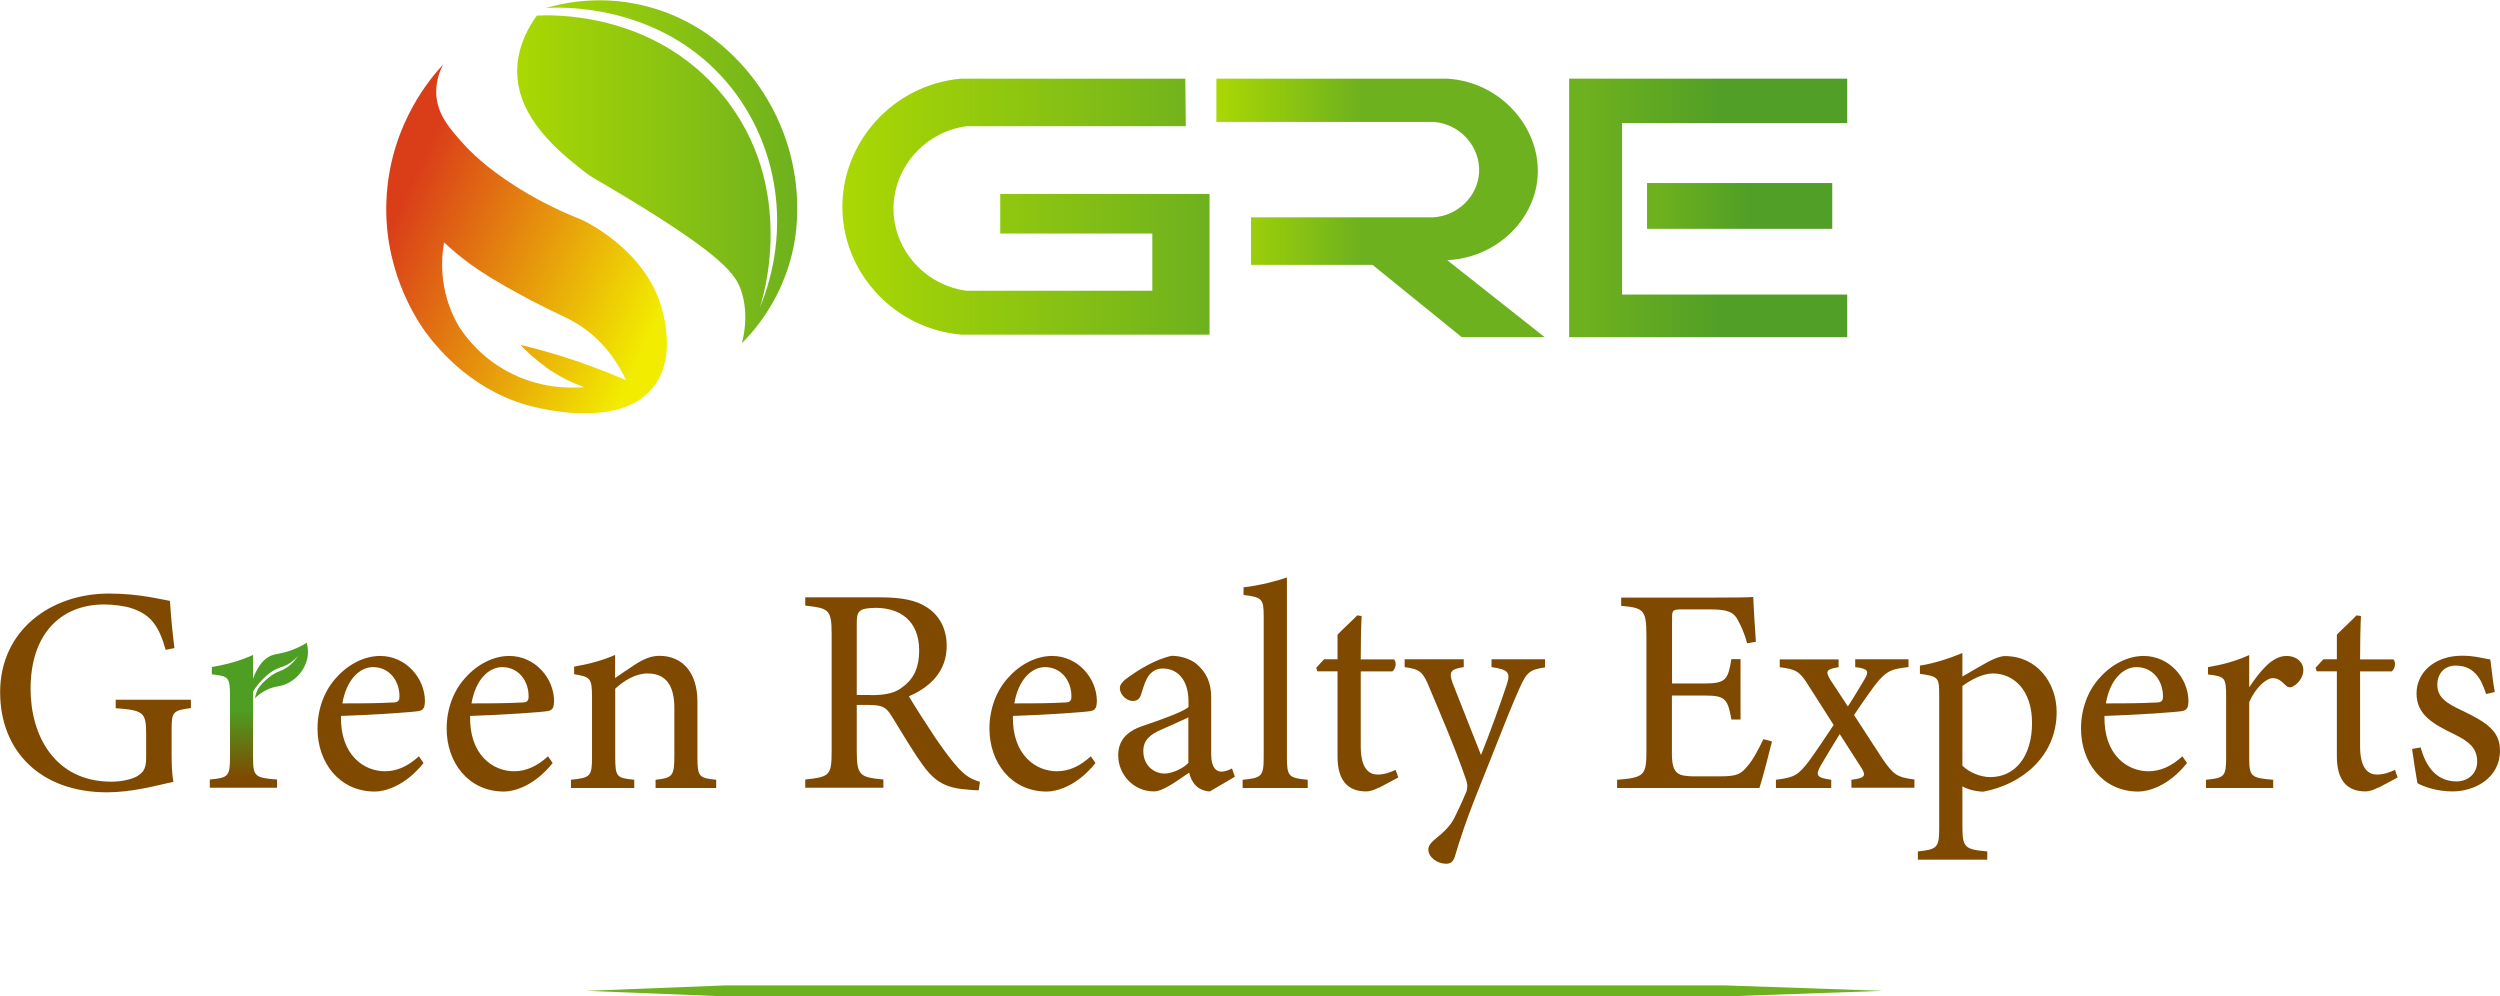 <?xml version="1.0" encoding="UTF-8"?>
<svg id="Layer_2" data-name="Layer 2" xmlns="http://www.w3.org/2000/svg" xmlns:xlink="http://www.w3.org/1999/xlink" viewBox="0 0 197.08 78.55">
  <defs>
    <style>
      .cls-1 {
        fill: url(#linear-gradient-2);
      }

      .cls-2 {
        fill: #6eb11e;
      }

      .cls-3 {
        fill: url(#linear-gradient-4);
      }

      .cls-4 {
        fill: url(#linear-gradient-3);
      }

      .cls-5 {
        fill: url(#linear-gradient-5);
      }

      .cls-6 {
        fill: #4d9e22;
      }

      .cls-7 {
        fill: url(#linear-gradient-7);
      }

      .cls-8 {
        fill: url(#linear-gradient-6);
      }

      .cls-9 {
        fill: #7f4a00;
      }

      .cls-10 {
        fill: url(#linear-gradient);
      }
    </style>
    <linearGradient id="linear-gradient" x1="19.13" y1="55.99" x2="19.18" y2="61.29" gradientUnits="userSpaceOnUse">
      <stop offset="0" stop-color="#4d9e22"/>
      <stop offset="1" stop-color="#7f4a00"/>
    </linearGradient>
    <linearGradient id="linear-gradient-2" x1="31.87" y1="15.69" x2="52" y2="24.87" gradientUnits="userSpaceOnUse">
      <stop offset="0" stop-color="#da3e19"/>
      <stop offset="1" stop-color="#f2ec00"/>
    </linearGradient>
    <linearGradient id="linear-gradient-3" x1="40.77" y1="13.52" x2="62.85" y2="13.52" gradientUnits="userSpaceOnUse">
      <stop offset="0" stop-color="#aad803"/>
      <stop offset="1" stop-color="#6eb11e"/>
    </linearGradient>
    <linearGradient id="linear-gradient-4" x1="66.41" y1="16.29" x2="95.35" y2="16.29" xlink:href="#linear-gradient-3"/>
    <linearGradient id="linear-gradient-5" x1="95.89" y1="16.39" x2="121.76" y2="16.39" gradientUnits="userSpaceOnUse">
      <stop offset="0" stop-color="#aad803"/>
      <stop offset=".44" stop-color="#6eb11e"/>
    </linearGradient>
    <linearGradient id="linear-gradient-6" x1="123.7" y1="16.39" x2="145.62" y2="16.39" gradientUnits="userSpaceOnUse">
      <stop offset=".06" stop-color="#6eb11e"/>
      <stop offset=".55" stop-color="#519f27"/>
    </linearGradient>
    <linearGradient id="linear-gradient-7" x1="129.84" y1="16.24" x2="144.44" y2="16.24" xlink:href="#linear-gradient-6"/>
  </defs>
  <g id="Layer_1-2" data-name="Layer 1">
    <g>
      <path class="cls-9" d="M15.05,55.82c-1.43.18-1.52.32-1.52,1.68v1.94c0,.81.02,1.57.14,2.19-1.43.32-3.3.83-5.24.83-5.24,0-8.42-3.25-8.42-7.89,0-4.87,3.97-7.78,8.59-7.78,2.35,0,4.08.46,4.8.58.05.85.16,2.26.35,3.72l-.69.14c-.55-1.96-1.22-2.79-2.68-3.28-.53-.18-1.48-.3-2.15-.3-3.53,0-5.82,2.42-5.82,6.65,0,3.67,1.89,7.32,6.37,7.32.78,0,1.5-.16,1.96-.39.48-.28.78-.53.78-1.48v-1.89c0-1.69-.19-1.87-2.4-2.03v-.67h5.93v.67Z"/>
      <path class="cls-10" d="M19.95,59.69v-8.06c-1.09.49-2.12.76-3.25.95v.58c1.34.15,1.43.22,1.43,1.75v4.79c0,1.5-.14,1.62-1.59,1.75v.65h5.3v-.65c-1.77-.13-1.89-.25-1.89-1.77Z"/>
      <path class="cls-9" d="M33.38,60.16c-1.48,1.85-3.09,2.24-3.83,2.24-2.82,0-4.52-2.31-4.52-4.96,0-1.57.55-3.02,1.5-4.04.97-1.08,2.24-1.69,3.44-1.69,2.01,0,3.53,1.73,3.53,3.58-.02.46-.09.67-.46.76-.46.09-3.42.3-6.16.39-.07,3.09,1.82,4.36,3.46,4.36.95,0,1.82-.39,2.68-1.18l.37.53ZM29.41,52.59c-1.06,0-2.1.99-2.42,2.86,1.29,0,2.58,0,3.95-.07.42,0,.55-.12.55-.46.02-1.22-.78-2.33-2.08-2.33Z"/>
      <path class="cls-9" d="M43.56,60.16c-1.48,1.85-3.09,2.24-3.83,2.24-2.82,0-4.52-2.31-4.52-4.96,0-1.57.55-3.02,1.5-4.04.97-1.08,2.24-1.69,3.44-1.69,2.01,0,3.53,1.73,3.53,3.58-.02.46-.09.67-.46.76-.46.09-3.42.3-6.16.39-.07,3.09,1.82,4.36,3.46,4.36.95,0,1.82-.39,2.68-1.18l.37.53ZM39.59,52.59c-1.06,0-2.1.99-2.42,2.86,1.29,0,2.58,0,3.95-.07.42,0,.55-.12.55-.46.02-1.22-.78-2.33-2.08-2.33Z"/>
      <path class="cls-9" d="M51.68,62.12v-.65c1.34-.14,1.48-.3,1.48-1.87v-3.81c0-1.62-.58-2.7-2.1-2.7-.95,0-1.85.55-2.56,1.2v5.4c0,1.59.14,1.64,1.5,1.78v.65h-4.99v-.65c1.52-.16,1.66-.25,1.66-1.78v-4.76c0-1.5-.16-1.57-1.41-1.78v-.6c1.13-.19,2.26-.49,3.23-.92v1.82c.46-.32.97-.67,1.57-1.06.65-.42,1.25-.69,1.92-.69,1.85,0,3,1.36,3,3.6v4.39c0,1.57.14,1.64,1.48,1.78v.65h-4.78Z"/>
      <path class="cls-9" d="M77.16,62.3c-.3,0-.55-.02-.85-.05-1.68-.12-2.58-.55-3.6-1.99-.85-1.18-1.68-2.63-2.42-3.81-.46-.74-.76-.88-1.94-.88h-.81v3.62c0,1.96.25,2.08,2.1,2.26v.65h-6.16v-.65c1.92-.21,2.08-.3,2.08-2.26v-9.21c0-1.96-.25-2.03-2.08-2.24v-.65h5.89c1.68,0,2.82.21,3.69.78.95.6,1.57,1.64,1.57,3.05,0,1.98-1.27,3.23-2.98,3.97.42.72,1.41,2.26,2.1,3.3.85,1.22,1.29,1.8,1.82,2.38.62.67,1.15.92,1.68,1.06l-.09.65ZM68.65,54.8c1.2,0,1.96-.18,2.54-.67.9-.67,1.27-1.59,1.27-2.84,0-2.47-1.64-3.37-3.42-3.37-.67,0-1.06.09-1.22.23-.21.16-.28.39-.28.99v5.65h1.11Z"/>
      <path class="cls-9" d="M86.35,60.16c-1.48,1.85-3.09,2.24-3.83,2.24-2.82,0-4.52-2.31-4.52-4.96,0-1.57.55-3.02,1.5-4.04.97-1.08,2.24-1.69,3.44-1.69,2.01,0,3.53,1.73,3.53,3.58-.02.46-.09.67-.46.76-.46.09-3.42.3-6.16.39-.07,3.09,1.82,4.36,3.46,4.36.95,0,1.82-.39,2.68-1.18l.37.53ZM82.38,52.59c-1.06,0-2.1.99-2.42,2.86,1.29,0,2.58,0,3.95-.07.42,0,.55-.12.55-.46.02-1.22-.78-2.33-2.08-2.33Z"/>
      <path class="cls-9" d="M95.37,62.39c-.35,0-.85-.19-1.08-.44-.3-.3-.44-.62-.55-1.04-.92.62-2.05,1.48-2.77,1.48-1.64,0-2.82-1.36-2.82-2.84,0-1.13.62-1.87,1.89-2.31,1.41-.48,3.14-1.08,3.65-1.5v-.46c0-1.64-.83-2.58-2.03-2.58-.53,0-.85.25-1.08.53-.25.32-.42.83-.62,1.5-.11.37-.32.53-.67.53-.44,0-1.01-.46-1.01-1.02,0-.32.3-.6.76-.92.67-.48,2.01-1.34,3.32-1.62.69,0,1.41.21,1.94.62.81.69,1.18,1.48,1.18,2.68v4.45c0,1.06.39,1.38.81,1.38.28,0,.58-.12.83-.25l.23.65-1.96,1.15ZM93.69,56.55c-.51.25-1.62.74-2.15.97-.88.39-1.41.83-1.41,1.68,0,1.22.92,1.78,1.66,1.78.6,0,1.43-.37,1.89-.83v-3.6Z"/>
      <path class="cls-9" d="M97.96,62.12v-.65c1.48-.14,1.66-.25,1.66-1.78v-11.06c0-1.41-.11-1.55-1.59-1.73v-.6c1.25-.14,2.68-.51,3.42-.78v14.17c0,1.52.14,1.64,1.64,1.78v.65h-5.12Z"/>
      <path class="cls-9" d="M108.69,62.09c-.39.21-.76.3-.99.3-1.48,0-2.26-.9-2.26-2.75v-6.72h-1.59l-.09-.28.62-.67h1.06v-1.94c.44-.46,1.11-1.06,1.55-1.52l.35.05c-.05.97-.07,2.31-.07,3.42h2.63c.21.23.14.74-.14.95h-2.49v5.91c0,1.87.74,2.22,1.34,2.22.55,0,1.08-.21,1.41-.37l.21.6-1.52.81Z"/>
      <path class="cls-9" d="M121.8,52.61c-1.2.18-1.45.37-2.03,1.68-.58,1.29-1.2,2.86-2.79,6.88-1.5,3.69-1.92,5.12-2.28,6.32-.14.48-.39.6-.69.6-.74,0-1.41-.53-1.41-1.11,0-.3.16-.51.51-.81.74-.58,1.27-1.13,1.55-1.71.48-.97.83-1.78.95-2.08.09-.35.09-.55-.05-.95-.9-2.63-2.15-5.47-2.84-7.13-.51-1.27-.72-1.55-1.99-1.71v-.62h4.66v.62c-1.06.16-1.18.39-.88,1.25l2.24,5.68c.65-1.59,1.57-4.15,2.05-5.61.28-.88.11-1.13-1.22-1.32v-.62h4.22v.62Z"/>
      <path class="cls-9" d="M139.69,58.45c-.14.6-.76,2.98-.99,3.67h-11.22v-.65c2.15-.16,2.31-.37,2.31-2.26v-9.12c0-2.05-.25-2.17-1.99-2.33v-.65h7.06c2.17,0,3.07-.02,3.35-.05.02.58.12,2.31.21,3.53l-.69.12c-.21-.78-.44-1.27-.69-1.75-.37-.76-.9-.92-2.28-.92h-2.19c-.72,0-.76.07-.76.74v5.1h2.56c1.73,0,1.85-.35,2.12-1.92h.72v4.76h-.72c-.3-1.66-.49-1.89-2.15-1.89h-2.54v4.59c0,1.62.51,1.75,1.66,1.78h2.15c1.41,0,1.64-.21,2.15-.81.44-.49.92-1.43,1.25-2.12l.69.18Z"/>
      <path class="cls-9" d="M145.95,62.12v-.65c.99-.12,1.2-.28.81-.9l-1.73-2.7c-.51.83-1.01,1.64-1.48,2.45-.44.78-.39.99.81,1.15v.65h-4.36v-.65c1.45-.18,1.75-.35,2.61-1.48.65-.9,1.25-1.8,1.94-2.84l-1.99-3.12c-.69-1.11-.97-1.27-2.26-1.43v-.62h4.64v.62c-.97.14-1.06.32-.65.99l1.38,2.1c.44-.67.9-1.45,1.32-2.15.39-.65.25-.83-.74-.95v-.62h4.2v.62c-1.25.14-1.73.23-2.65,1.43-.32.44-.88,1.2-1.64,2.35l2.22,3.42c.88,1.27,1.13,1.48,2.54,1.66v.65h-4.96Z"/>
      <path class="cls-9" d="M151.35,52.47c1.08-.16,2.28-.55,3.35-.99v1.85c.07-.05,1.92-1.11,2.01-1.15.55-.3,1.04-.46,1.34-.46,2.54,0,4.08,2.12,4.08,4.41,0,3.51-2.77,5.72-5.79,6.28-.69-.02-1.32-.23-1.64-.42v3.12c0,1.71.18,1.85,1.96,2.01v.65h-5.47v-.65c1.5-.16,1.68-.28,1.68-1.82v-10.5c0-1.38-.05-1.48-1.52-1.68v-.62ZM154.7,60.36c.53.53,1.43.9,2.19.9,2.01,0,3.3-1.68,3.3-4.27s-1.45-3.9-3.09-3.9c-.81,0-1.78.53-2.4.99v6.28Z"/>
      <path class="cls-9" d="M172.4,60.16c-1.48,1.85-3.09,2.24-3.83,2.24-2.82,0-4.52-2.31-4.52-4.96,0-1.57.55-3.02,1.5-4.04.97-1.08,2.24-1.69,3.44-1.69,2.01,0,3.53,1.73,3.53,3.58-.02.46-.09.67-.46.76-.46.09-3.42.3-6.16.39-.07,3.09,1.82,4.36,3.46,4.36.95,0,1.82-.39,2.68-1.18l.37.53ZM168.43,52.59c-1.06,0-2.1.99-2.42,2.86,1.29,0,2.58,0,3.95-.07.42,0,.55-.12.55-.46.02-1.22-.78-2.33-2.08-2.33Z"/>
      <path class="cls-9" d="M179.21,62.12h-5.31v-.65c1.45-.14,1.59-.25,1.59-1.75v-4.8c0-1.52-.09-1.59-1.43-1.75v-.58c1.13-.19,2.17-.46,3.25-.95v2.54c.81-1.2,1.78-2.47,2.93-2.47.85,0,1.34.53,1.34,1.11,0,.53-.37,1.04-.78,1.27-.23.14-.42.12-.6-.05-.35-.35-.62-.58-1.04-.58-.49,0-1.34.72-1.85,1.89v4.34c0,1.52.12,1.64,1.89,1.78v.65Z"/>
      <path class="cls-9" d="M187.47,62.09c-.39.21-.76.3-.99.3-1.48,0-2.26-.9-2.26-2.75v-6.72h-1.59l-.09-.28.62-.67h1.06v-1.94c.44-.46,1.11-1.06,1.55-1.52l.35.05c-.05.97-.07,2.31-.07,3.42h2.63c.21.23.14.74-.14.95h-2.49v5.91c0,1.87.74,2.22,1.34,2.22.55,0,1.08-.21,1.41-.37l.21.6-1.52.81Z"/>
      <path class="cls-9" d="M195.99,54.73c-.42-1.34-1.02-2.26-2.42-2.26-.81,0-1.43.58-1.43,1.5,0,.99.67,1.45,1.96,2.05,1.99.95,2.98,1.64,2.98,3.16,0,2.12-1.94,3.21-3.76,3.21-1.2,0-2.26-.37-2.75-.65-.12-.67-.32-1.94-.42-2.7l.67-.12c.42,1.48,1.22,2.68,2.84,2.68.88,0,1.62-.6,1.62-1.57,0-1.04-.62-1.57-1.85-2.17-1.62-.78-2.93-1.52-2.93-3.19s1.43-2.98,3.6-2.98c.97,0,1.75.23,2.22.3.07.55.23,2.01.35,2.56l-.67.16Z"/>
    </g>
    <path class="cls-6" d="M19.72,54.23c.48-1.79,1.17-2.37,1.71-2.57.44-.16,1.04-.15,1.98-.58.34-.15.61-.31.77-.41.06.22.14.62.07,1.1-.02.11-.1.6-.46,1.13-.1.15-.43.6-1.03.92-.68.37-1.01.21-1.73.56-.44.21-.75.48-.93.66.03-.18.09-.46.26-.76.08-.13.15-.22.25-.33,0,0,.48-.54,1.03-.85.11-.06.23-.12.23-.12.17-.08.28-.1.48-.2.33-.17.76-.48,1.17-1.11-.17.21-.46.5-.87.72-.33.18-.49.18-.86.35-.48.23-.78.52-1.01.74-.51.49-.83,1-1.01,1.36-.02-.21-.04-.42-.07-.63Z"/>
    <polygon class="cls-2" points="46.23 78.11 57.2 77.68 135.96 77.68 148.44 78.11 136.04 78.55 57.19 78.55 46.23 78.11"/>
    <path class="cls-1" d="M52.38,25.22c-.85-5.02-5.75-7.52-6.5-7.89-2.29-.89-4.04-1.89-5.26-2.66-2.39-1.53-3.59-2.78-4.07-3.31-1.12-1.24-2.09-2.35-2.16-3.96-.04-1.01.29-1.83.55-2.32-.94,1-4.05,4.59-4.45,10.22-.41,5.71,2.26,9.76,3.04,10.86,1.07,1.45,3.96,4.91,8.8,5.97,1.17.26,6.78,1.49,9.2-1.65,1.44-1.86,1.02-4.33.86-5.26ZM43.03,28.95c1.12.79,2.18,1.27,3.01,1.57-1.08.09-3.47.13-5.98-1.21-2.11-1.12-3.3-2.68-3.84-3.51-.4-.66-.95-1.76-1.21-3.21-.27-1.47-.14-2.71,0-3.48.34.32.82.75,1.43,1.23.82.65,1.73,1.28,3.45,2.26,1.19.68,2.76,1.52,4.66,2.41.48.23,1,.52,1.52.89,1.82,1.32,2.78,2.99,3.28,4.07-1.54-.66-3.24-1.32-5.1-1.9-1.11-.34-2.19-.64-3.21-.88.5.54,1.16,1.15,2,1.75Z"/>
    <path class="cls-4" d="M42.34,1.2c-1.43,1.97-1.57,3.64-1.57,4.42.01,3.72,3.34,6.36,5.14,7.79.88.7.94.61,3.71,2.3,7.45,4.53,8.37,5.95,8.79,7.16.28.81.57,2.19.08,4.18.81-.81,1.9-2.1,2.8-3.9,1.01-2.03,1.36-3.88,1.48-5.09.15-1.52.28-5.05-1.57-8.91-1.7-3.55-4.2-5.59-5.45-6.47-1.16-.8-3.55-2.21-6.9-2.57-2.51-.27-4.56.15-5.81.52.85-.06,8.89-.49,14.29,5.9,4.09,4.84,5.07,11.71,2.56,17.74.17-.49,3.11-9.49-2.97-16.83-5.52-6.67-13.75-6.26-14.58-6.21Z"/>
    <path class="cls-3" d="M93.43,6.2h-17.66c-5.4.47-9.5,5.09-9.36,10.37.14,5.07,4.17,9.36,9.36,9.81h19.58v-11.09h-16.5v3.12h11.99v4.51h-14.65c-3.2-.43-5.63-3.1-5.75-6.24-.12-3.31,2.36-6.27,5.75-6.73h17.29l-.04-3.76Z"/>
    <path class="cls-5" d="M95.89,6.2v3.41h17.13c2.12.16,3.7,2,3.58,4-.11,1.84-1.64,3.38-3.58,3.52h-14.4v3.75h9.58l7.02,5.69h6.54l-7.67-6.06c3.74-.18,6.72-2.97,7.1-6.31.44-3.88-2.71-7.73-7.1-8h-18.21Z"/>
    <polygon class="cls-8" points="123.7 6.2 123.7 26.58 145.62 26.58 145.62 23.22 127.87 23.22 127.87 9.7 145.62 9.7 145.62 6.2 123.7 6.2"/>
    <rect class="cls-7" x="129.84" y="14.43" width="14.6" height="3.61"/>
  </g>
</svg>